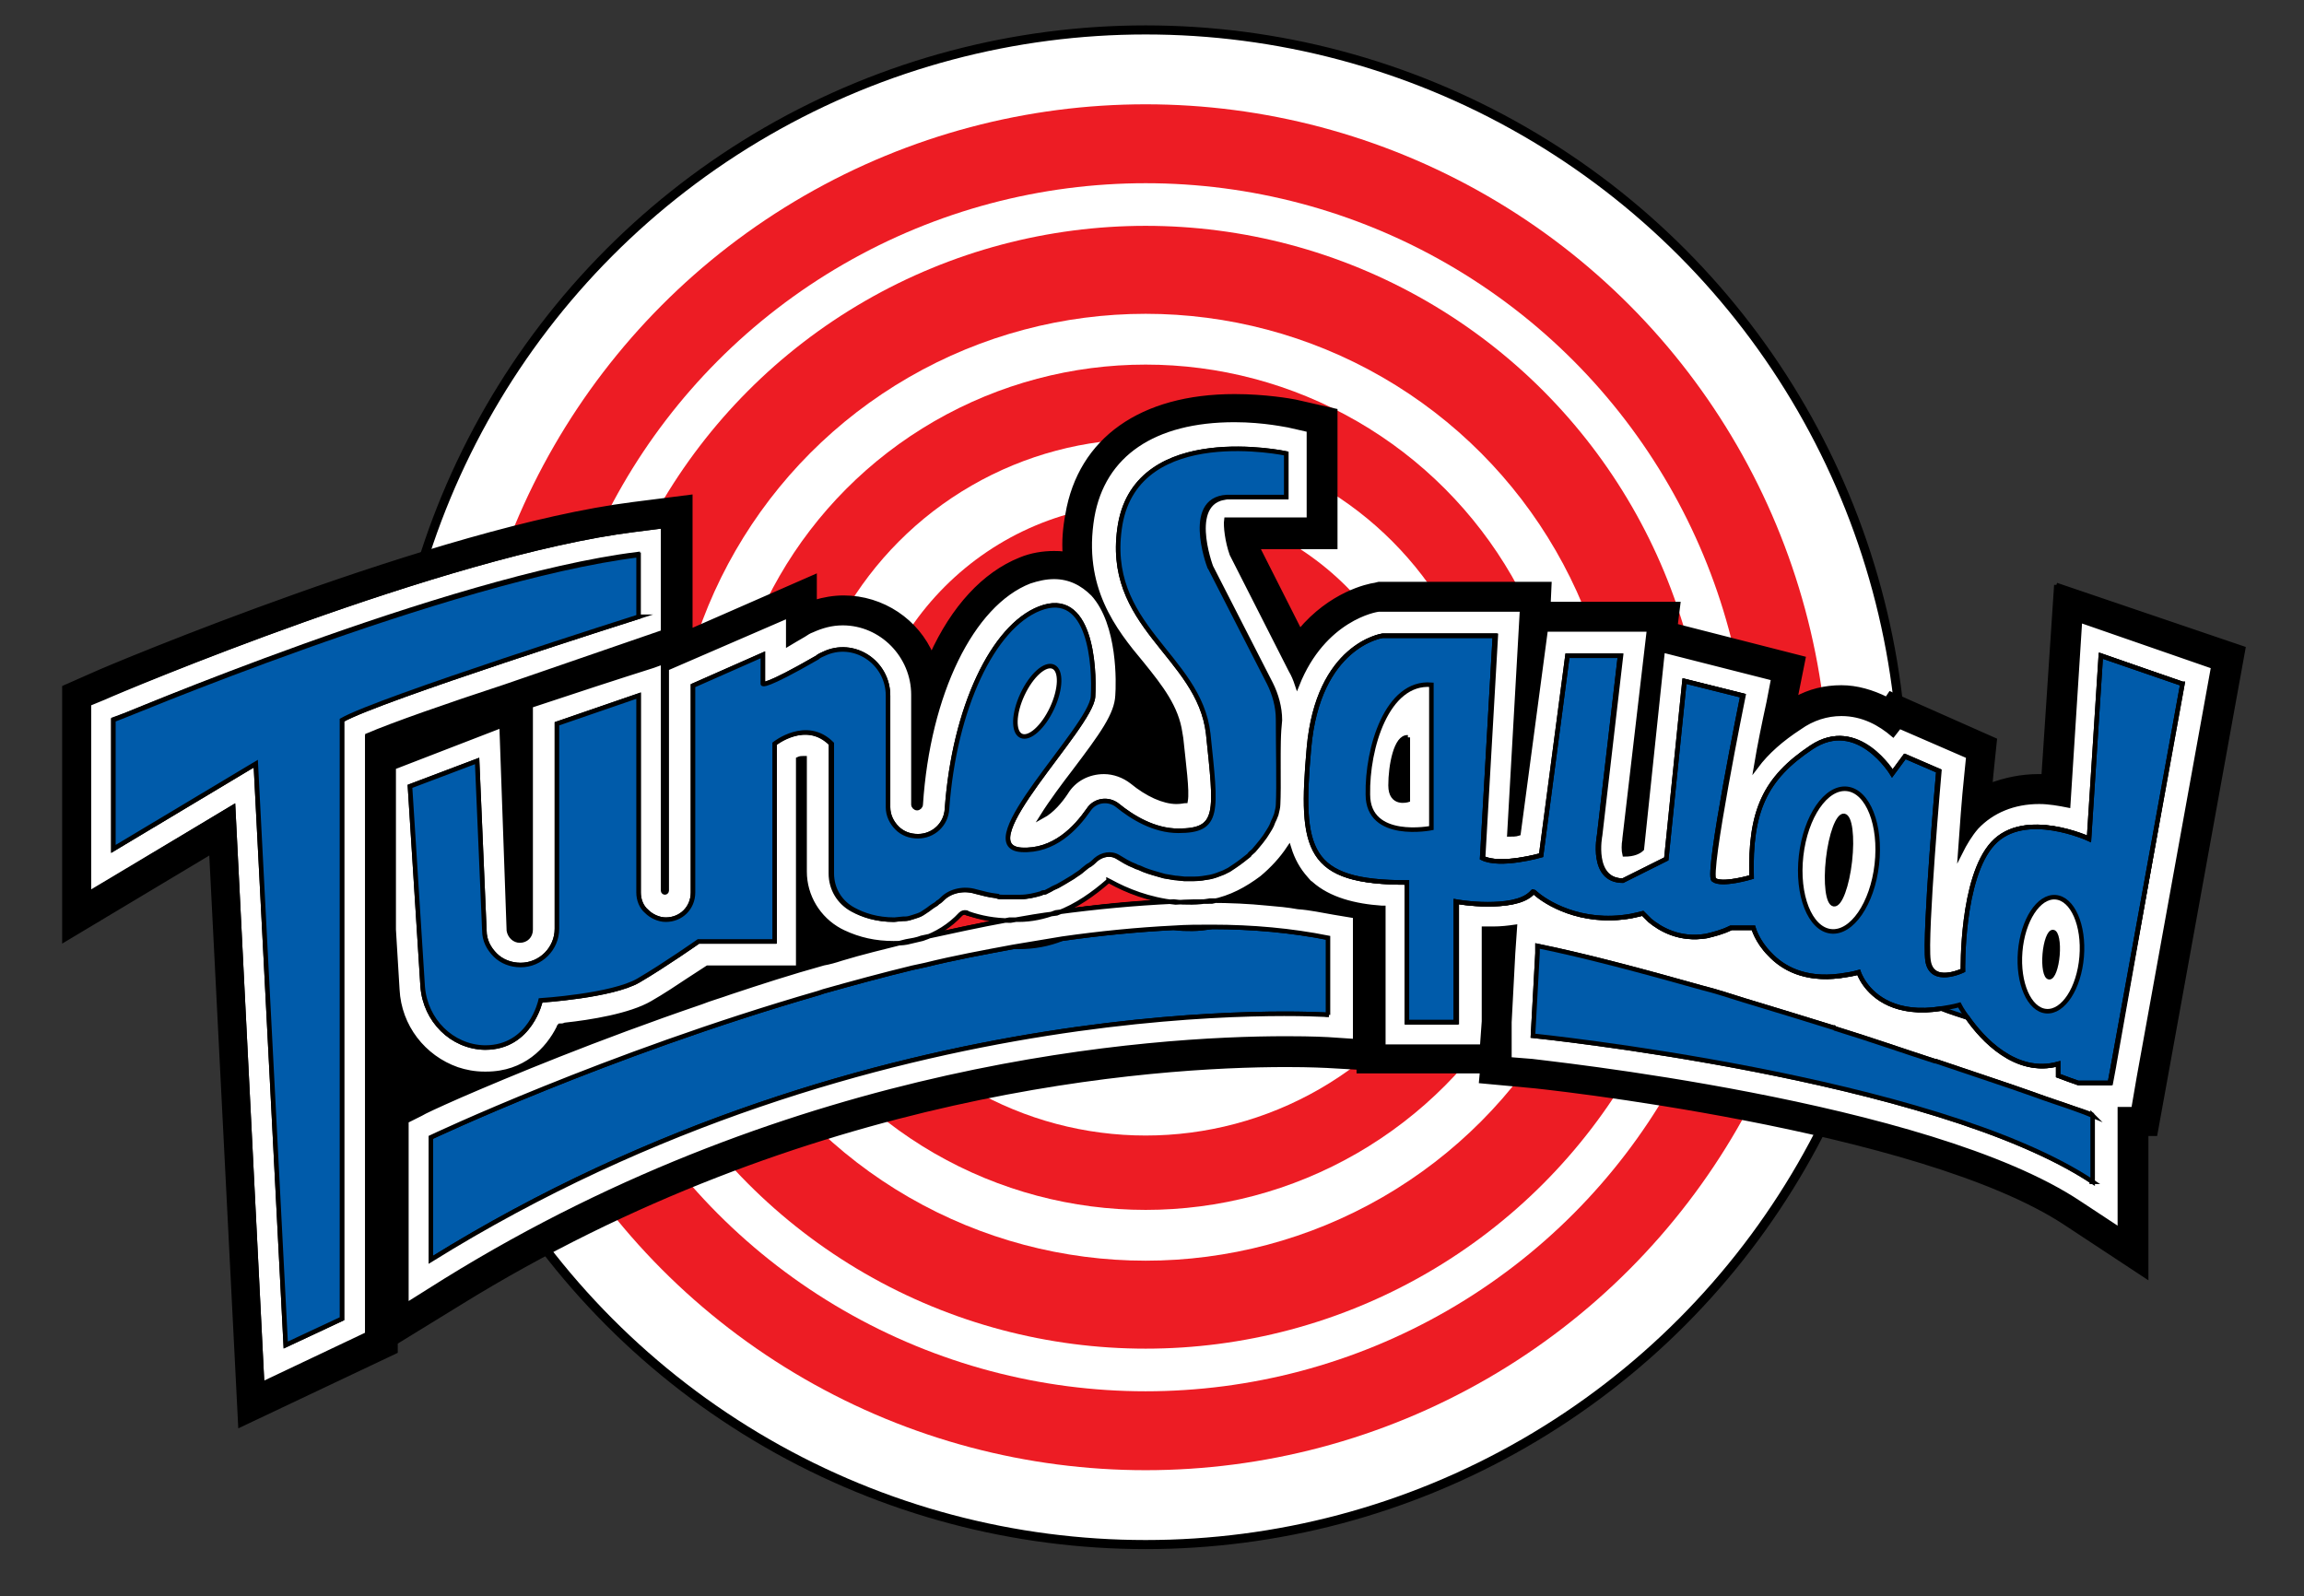 <svg xmlns="http://www.w3.org/2000/svg" viewBox="0 0 254 176" enable-background="new 0 0 254 176"><rect x="0" y="0" width="254" height="176" fill="#333333" stroke="none"/><style type="text/css">.st0{fill:#FFFFFF;stroke:#000000;stroke-miterlimit:10;} .st1{fill:#ED1C24;} .st2{fill:#FFFFFF;} .st3{fill:none;stroke:#000000;stroke-width:0.5;stroke-miterlimit:10;} .st4{fill:#FFFFFF;stroke:#000000;stroke-width:0.5;stroke-miterlimit:10;} .st5{fill:#005BAA;stroke:#000000;stroke-width:0.5;stroke-miterlimit:10;} .st6{stroke:#000000;stroke-width:0.5;stroke-miterlimit:10;}</style><circle class="st0" cx="126.3" cy="86.8" r="83.5"/><circle class="st1" cx="126.3" cy="86.8" r="75.3"/><circle class="st2" cx="126.3" cy="86.8" r="66.6"/><circle class="st1" cx="126.3" cy="86.8" r="61.9"/><circle class="st2" cx="126.3" cy="86.8" r="52.2"/><circle class="st1" cx="126.3" cy="86.8" r="46.6"/><circle class="st2" cx="126.3" cy="86.8" r="38.4"/><circle class="st1" cx="126.3" cy="86.8" r="31.3"/><path class="st3" d="M106.6 100.6l-.3-.1c-.1 0-.4 0-.5.2-1.2 1.3-2.7 2.2-4.2 2.7 3.2-.7 6.5-1.4 9.7-2-1.7 0-3.3-.3-4.7-.8zm5 3.7h.6c1.7 0 3.3-.3 4.8-.9-1.7.3-3.5.6-5.4.9zm10.7-7.2l-.2-.1c-.1 0-.1.1-.1.1-1.5 1.3-3.4 2.7-5.6 3.5 4.4-.6 8.8-1.1 13-1.2-2.8-.3-5.3-1.3-7.1-2.3zm7.1 5.2c.7.1 1.3.1 2 .1s1.5-.1 2.1-.2c-1.3 0-2.7 0-4.1.1zm-67.8 10.7c0 .1-.1.2-.1.2l.7-.3c-.2.1-.4.1-.6.1zM73.2 69.7v.4l-2 .6c-4.5 1.4-10.1 3.3-15.5 5.1l17.5-6.1zM73.2 72.7v.3l-1.1.4c-3.8 1.2-8.7 2.8-13.5 4.4v-.1l14.6-5zM73.2 69.7v.4l-2 .6c-4.5 1.4-10.1 3.3-15.5 5.1l17.5-6.1zM55.8 75.7c5.4-1.8 11-3.6 15.5-5l2-.6v-.4l-17.5 6zm2.8 2.1c4.8-1.6 9.7-3.2 13.5-4.4l1.1-.4v-.3l-14.6 5.1zm41.3 26.1c.6-.1 1.2-.2 1.7-.4-.6.1-1.2.3-1.7.4zm11.4-2.4h1c1.4 0 2.8-.3 4.1-.8-1.7.2-3.4.5-5.1.8zm21.9-2.1c-1.2 0-2.5 0-3.8.1.6.1 1.3.1 2 .1s1.3-.1 2-.2h-.2z"/><path class="st4" d="M70 58.4c-21 2.6-57 17.8-58.5 18.4l-1.7.7v21l15.9-9.5 3.2 63.6 11.6-5.5v-66c2.8-1.2 8.8-3.3 15.2-5.4l17.4-6v-11.7l-3.1.4zm.4 9.6s-28.7 9.1-32.7 11.4v66l-6.2 2.9-3.3-64.1-15.7 9.4v-14.2s36.9-15.7 57.8-18.3v6.9z"/><path class="st3" d="M58.6 77.8c4.8-1.6 9.7-3.2 13.5-4.4l1.1-.4v-.3l-14.6 5.1zm41.3 26.1c.6-.1 1.2-.2 1.7-.4-.6.1-1.2.3-1.7.4zm11.4-2.4h1c1.4 0 2.8-.3 4.1-.8-1.7.2-3.4.5-5.1.8zm21.9-2.1c-1.2 0-2.5 0-3.8.1.6.1 1.3.1 2 .1s1.3-.1 2-.2h-.2zM216 110.8c-.7.2-1.4.3-2 .4 1 .3 2 .7 2.9 1-.6-.8-.9-1.4-.9-1.4zM133.3 62.4l6.6 12.9c.6 1.2 1 2.6 1 4 0 2.8.1 7.6 0 9.4 0 .3-.1.7-.2 1.1l-.2.5c-.1.2-.2.4-.3.7-.1.2-.2.5-.4.7-.4.7-1 1.4-1.6 2.1-.2.2-.4.3-.5.5-.5.4-1 .8-1.6 1.2-.2.1-.4.2-.6.4l-.6.3c-.5.2-1 .4-1.5.5-1.2 0-2.4 0-3.6.1h-.1l-1.2-.2-.7-.2c-.7-.2-1.4-.4-2-.7-.2-.1-.4-.1-.5-.2-.8-.3-1.4-.7-1.9-1-.8-.5-1.8-.3-2.5.3-.2.2-.5.5-.9.7l-.5.4c-.3.3-.7.5-1.1.8l-1 .6-.7.4c-.2.1-.5.2-.8.4l-.4.2c-.1.1-.3.1-.4.1-.1 0-.2.1-.2.1-.7.2-1.5.4-2.3.4h-2c-.2 0-.4 0-.5-.1l-.7-.1-.5-.1-1.2-.3c-1.3-.4-2.8-.1-3.7.8-.1.1-.3.3-.5.4-.1.1-.2.2-.4.3l-.3.2-.4.3-.6.4c-.3.2-.7.3-1 .4-.3.1-.6.2-.9.2h-.2l-1 .1c-1.9 0-3.4-.5-4.5-1.1-1.5-.8-2.4-2.3-2.4-4v-14.3c-2.8-2.8-6.3 0-6.3 0v21.8h-8.5s-3.7 2.6-6.6 4.3c-2.9 1.7-10.8 2.2-10.8 2.2s-1.1 5.2-6.1 5.2h-.1c-3.6-.1-6.5-3-6.8-6.7l-1.4-22.1 7.4-2.8.8 18.7c0 1.1.5 2 1.2 2.7.7.7 1.7 1.1 2.8 1.1 2.2 0 4-1.8 4-4v-22.6l9-3.1v21.7c0 .8.3 1.6.9 2.1.5.5 1.3.9 2.1.9 1.7 0 3-1.3 3-3v-22.8l7.7-3.4v3.2s.1.5 6-2.9c.2-.2.5-.3.7-.4 3.3-1.6 7.1.9 7.1 4.6v12.3c0 .9.4 1.7 1 2.3.6.6 1.4.9 2.3.9 1.7 0 3.1-1.3 3.2-3 .8-11.2 5.1-20.1 10.2-22.1 5.6-2.2 6.1 6.3 5.9 9.7-.2 3.4-13.8 16.5-7.9 16.9 3.6.2 6-2.4 7.4-4.4.7-1.1 2.2-1.3 3.2-.5 1.6 1.3 4 2.8 6.7 2.8 4.6 0 4.2-2 3.3-10.7-1-8.7-11.6-11.8-9.7-23.1 2-11.3 18.3-7.8 18.3-7.8v4.8h-6.1c-5.3-.2-2.4 7.6-2.4 7.6zM133.2 96.5c-.6.1-1.1.2-1.8.2h-1l-.9-.1c1.3 0 2.5-.1 3.7-.1zM101.6 103.5c-.5.2-1.1.3-1.7.4.5-.1 1.1-.3 1.7-.4zM111.3 101.5c-3.3.6-6.5 1.3-9.7 2 1.5-.5 3-1.4 4.2-2.7.2-.2.4-.2.5-.2.1 0 .2 0 .3.1 1.4.4 3 .7 4.7.8zM116.4 100.7c-1.3.5-2.7.8-4.1.8h-1c1.7-.3 3.4-.6 5.1-.8zM117.1 103.4c-1.5.6-3.1.9-4.8.9h-.6l5.4-.9zM133.6 102.2c-.7.1-1.4.2-2.1.2-.7 0-1.3 0-2-.1 1.3-.1 2.7-.1 4.1-.1zM129.5 99.4c-4.3.2-8.6.6-13 1.2 2.2-.8 4.1-2.2 5.6-3.5h.3c1.7 1 4.2 2 7.1 2.3zM133.2 96.5c-.6.1-1.1.2-1.8.2h-1l-.9-.1c1.3 0 2.5-.1 3.7-.1zM133.4 99.4c-.6.1-1.3.2-2 .2s-1.3 0-2-.1c1.3-.1 2.5-.1 3.8-.1h.2zM101.6 103.5c-.5.2-1.1.3-1.7.4.5-.1 1.1-.3 1.7-.4zM116.4 100.7c-1.3.5-2.7.8-4.1.8h-1c1.7-.3 3.4-.6 5.1-.8zM117.1 103.4c-1.5.6-3.1.9-4.8.9h-.6l5.4-.9zM133.4 99.4c-.6.1-1.3.2-2 .2s-1.3 0-2-.1c1.3-.1 2.5-.1 3.8-.1h.2zM133.6 102.2c-.7.1-1.4.2-2.1.2-.7 0-1.3 0-2-.1 1.3-.1 2.7-.1 4.1-.1z"/><path class="st5" d="M146.5 103.4v8.5s-49.9-3.5-99 27v-13.5s19.2-9.1 42.7-15.9l.6-.2c3.2-.9 6.5-1.8 9.8-2.6l1.4-.3c3.2-.8 6.5-1.4 9.7-2h.6c1.7 0 3.3-.3 4.8-.9 4.2-.6 8.3-1 12.3-1.2.7.1 1.3.1 2 .1s1.5-.1 2.1-.2h.1c4.5 0 8.8.4 12.9 1.2z"/><path class="st3" d="M117.1 103.4c-1.5.6-3.1.9-4.8.9h-.6l5.4-.9zM133.6 102.2c-.7.1-1.4.2-2.1.2-.7 0-1.3 0-2-.1 1.3-.1 2.7-.1 4.1-.1z"/><path class="st6" d="M226.7 64.5l-1.4 21.1h-.6c-1.9 0-3.7.4-5.3 1 0-.3.5-5 .5-5l-11.5-5.1-.4.6c-1.6-.8-3.3-1.3-5-1.3-1.8 0-3.5.4-5.1 1.3l.9-4.5-14.1-3.6.3-2.4h-14.3l.1-2.2h-18.8l-.4.1c-.8.1-4.9 1-8.3 5.1l-4.7-9.3h8.6v-15l-4.4-1c-.5-.1-3.3-.6-6.7-.6-10.3 0-17 4.8-18.4 13-.3 1.6-.4 3-.3 4.4-.4-.1-.8-.1-1.2-.1-1.2 0-2.5.2-3.7.7-4 1.6-7.4 5.3-9.8 10.6-1.6-3.8-5.4-6.4-9.7-6.4-1.1 0-2.2.2-3.2.5v-2.8l-13.7 6v-14.8l-6.3.8c-21.4 2.7-57.8 18-59.3 18.7l-3.4 1.5v27.8l16.2-9.7 3.2 63.2 17.1-8.1v-1l7-4.3c38.3-23.7 76.5-26.3 91.2-26.3 2.8 0 4.4.1 4.5.1l3.5.2v.4h13.6l-.1 1.1 5.4.5c.4 0 43 4.5 59.1 15.2l8.8 5.8v-15.7h1l9.7-53.5-20.6-7zm-186.2 16.7v66l-11.6 5.5-3.2-63.7-15.9 9.6v-21l1.7-.7c1.5-.7 37.5-15.9 58.5-18.5l3.2-.4v12.1l-2 .6c-4.5 1.4-10.1 3.3-15.5 5.1-6.4 2.1-12.3 4.2-15.2 5.4zm195.1 37.6l-.6 3.5h-1.5v13.3l-4.4-2.9c-16.7-11.1-60-15.6-60.4-15.7l-2.5-.2v-4.1l.4-7.6.2-2.9c-.7.1-1.5.2-2.4.2h-1v10.2l-.2 2.8h-10.9v-15.4h-.2c-2.9-.2-5.8-.9-7.8-2.7-.2-.2-.4-.3-.5-.5-.9-1-1.5-2.1-1.9-3.4-.8 1.2-1.8 2.3-3 3.3-1.6 1.3-3.4 2.2-5.5 2.6 2.2 0 4.3.1 6.3.3 1.2.1 2.3.2 3.4.4l3.9.6 2.3.4v13.8l-3-.2s-1.7-.1-4.6-.1c-14.9 0-53.8 2.6-92.7 26.7l-4.3 2.7v-20.3l1.6-.8c.3-.2 1.9-.9 4.3-2 5.3-2.3 14.9-6.4 26.6-10.3 1-.4 2.1-.7 3.2-1.1 3.3-1.1 6.8-2.2 10.3-3.2.6-.2 1.3-.4 1.9-.5 2.4-.7 4.8-1.3 7.2-1.9-.5.1-1 .1-1.5.1-2 0-3.8-.4-5.5-1.2l-.4-.2c-2.4-1.3-3.9-3.8-3.9-6.5v-12.4h-.1c-.2 0-.4 0-.6.1v22.9h-10l-2 1.3c-1.2.8-2.7 1.8-4.1 2.6-2.4 1.4-6.7 2.1-9.6 2.4l-.7.3c-1.2 2.5-3.7 5.1-8 5.1h-.2c-1 0-2-.2-3-.5-3.6-1.3-6.3-4.7-6.6-8.8l-.4-6.6v-17.9l12.1-4.5.9 22.6c0 .6.5 1.1 1.2 1.1s1.2-.5 1.2-1.2v-24.7l14.6-5.1v25.6c0 .1.1.2.2.2s.2-.1.2-.2v-24.5l13.4-5.8v3.1c.5-.3 1.1-.6 1.7-1 .3-.2.6-.4.9-.5 1.1-.5 2.2-.8 3.4-.8 4.3 0 7.8 3.5 7.8 7.9v12.3c0 .2.2.4.4.4s.4-.2.4-.4c.8-12.2 5.6-22.1 12-24.6.9-.4 1.8-.5 2.7-.5 1.7 0 3.1.7 4.3 1.9 3.1 3.3 2.8 9.9 2.7 11.2-.1 2-1.7 4.3-4.8 8.4-1 1.4-2.5 3.4-3.5 4.9 1.1-.6 2-1.7 2.6-2.6.9-1.4 2.5-2.3 4.2-2.3 1.1 0 2.2.4 3.1 1.1 1.8 1.4 3.5 2.2 4.9 2.2.5 0 .8 0 1-.1.2-1.1-.2-4-.5-6.9l-.1-.6c-.3-2.9-2.1-5.1-4.2-7.6-3.1-3.8-6.8-8.4-5.5-16.2 1.2-6.9 6.8-10.7 15.7-10.7 3.3 0 5.9.5 6 .6l2.2.5v9.9h-9.1c-.2.7.1 2.4.6 3.8l6.5 12.8c.3.5.5 1.1.7 1.6 2.9-7.3 8.7-8.3 9-8.3h15.8l-1.4 24.8c.4 0 .7-.1 1-.1l3-22.5h11.4l-2.7 23.1v.1c-.1.5-.1 1.2 0 1.6 1 0 1.6-.4 1.9-.6l2.2-22.1 12.2 3.1-.5 2.6c-.5 2.3-1 4.8-1.4 7.1 1.2-1.6 2.8-3 4.8-4.3 1.5-1 3-1.5 4.6-1.5 2.4 0 4.3 1.1 5.7 2.3l.7-.9 7.6 3.3-.2 2c-.3 2.8-.5 5.8-.7 8.6.5-1.1 1.1-2 1.8-2.8 1.6-1.8 4-2.8 6.9-2.8 1.1 0 2.2.2 3.2.4l1.3-20.4 14.6 5.1-8.3 45.2z"/><path class="st5" d="M70.4 61.2v6.8s-28.7 9.1-32.7 11.4v66l-6.2 2.9-3.3-64.1-15.7 9.4v-14.2c.1 0 37-15.6 57.9-18.2z"/><path class="st4" d="M147 100.6c-1.2-.2-2.5-.5-3.9-.6-1.1-.2-2.2-.3-3.4-.4-2-.2-4.1-.3-6.3-.3-.6.1-1.3.2-2 .2s-1.3 0-2-.1c-4.3.2-8.6.6-13 1.2-1.3.5-2.7.8-4.1.8h-1c-3.3.6-6.5 1.3-9.7 2-.5.2-1.1.3-1.7.4-2.4.6-4.9 1.2-7.2 1.9-.6.2-1.3.4-1.9.5-3.6 1-7 2.1-10.3 3.2-1.1.4-2.2.7-3.2 1.1-11.7 4-21.3 8-26.6 10.3-2.5 1.1-4 1.8-4.3 2l-1.6.8v20.3l4.3-2.7c38.9-24.1 77.8-26.7 92.7-26.7 3 0 4.6.1 4.6.1l3 .2v-13.8l-2.4-.4zm-.5 11.3s-49.9-3.5-99 27v-13.5s19.2-9.1 42.7-15.9l.6-.2c3.2-.9 6.5-1.8 9.8-2.6l1.4-.3c3.2-.8 6.5-1.4 9.7-2l5.4-.9c4.2-.6 8.3-1 12.3-1.2 1.4-.1 2.8-.1 4.1-.1h.1c4.5 0 8.8.4 12.8 1.2v8.5zM229.3 68.4l-1.3 20.4c-1-.2-2.1-.4-3.2-.4-2.8 0-5.2 1-6.9 2.8-.7.8-1.3 1.8-1.8 2.8.2-2.8.4-5.8.7-8.6l.2-2-7.6-3.3-.7.9c-1.4-1.2-3.3-2.3-5.7-2.3-1.6 0-3.2.5-4.6 1.5-2 1.3-3.6 2.7-4.8 4.3.4-2.4.9-4.8 1.4-7.1l.5-2.6-12.2-3.1-2.3 21.9c-.3.3-.9.6-1.9.6-.1-.4-.1-1.1 0-1.6v-.1l2.7-23.1h-11.4l-3 22.5c-.3.1-.7.1-1 .1l1.4-24.8h-15.8c-.3 0-6.1 1-9 8.3-.2-.6-.4-1.1-.7-1.6l-6.5-12.8c-.5-1.4-.7-3.1-.6-3.8h9.1v-9.9l-2.2-.5c-.1 0-2.7-.6-6-.6-8.9 0-14.5 3.8-15.7 10.7-1.3 7.8 2.4 12.5 5.5 16.2 2.1 2.6 3.8 4.8 4.2 7.6l.1.6c.3 2.9.7 5.8.5 6.9-.2 0-.5.1-1 .1-1.4 0-3.2-.8-4.9-2.2-.9-.7-2-1.1-3.1-1.1-1.7 0-3.3.8-4.2 2.3-.6.9-1.5 2-2.6 2.6 1-1.6 2.5-3.6 3.5-4.9 3.1-4.1 4.7-6.3 4.8-8.4.1-1.3.3-7.9-2.7-11.2-1.2-1.2-2.6-1.9-4.3-1.9-.9 0-1.8.2-2.7.5-6.4 2.5-11.2 12.4-12 24.6 0 .2-.2.4-.4.4s-.4-.2-.4-.4v-12.1c0-4.3-3.5-7.9-7.8-7.9-1.2 0-2.3.3-3.4.8-.3.1-.6.3-.9.5-.7.4-1.2.7-1.7 1v-3.1l-13.4 5.8v24.5c0 .1-.1.2-.2.2s-.2-.1-.2-.2v-25.2l-1.1.4c-3.8 1.2-8.7 2.8-13.5 4.4v24.7c0 .7-.5 1.2-1.2 1.2-.6 0-1.1-.5-1.2-1.1l-.8-22.6-11.9 4.6v17.9l.4 6.6c.2 4.1 2.9 7.5 6.6 8.8.9.3 1.9.5 3 .5h.2c4.3 0 6.8-2.7 8-5.1 0-.1.1-.2.1-.2.2 0 .4 0 .6-.1 2.8-.3 7.2-1 9.6-2.4 1.4-.8 2.9-1.8 4.1-2.6l2-1.3h10v-23c.2-.1.4-.1.6-.1h.1v12.5c0 2.7 1.5 5.2 3.9 6.5l.4.2c1.7.8 3.5 1.2 5.5 1.2.5 0 1 0 1.5-.1l1.7-.4c1.5-.5 3-1.4 4.2-2.7.2-.2.4-.2.5-.2.1 0 .2 0 .3.1 1.4.5 3 .8 4.7.8 1.7-.3 3.4-.6 5.1-.8 2.2-.8 4.1-2.2 5.6-3.5.1 0 .1-.1.1-.1l.2.1c1.8 1 4.3 2 7.2 2.3 1.3-.1 2.5-.1 3.8-.1h.2c2.1-.4 3.9-1.4 5.5-2.6 1.2-1 2.2-2.1 3-3.3.4 1.3 1 2.4 1.9 3.4.2.2.3.4.5.5 2 1.8 4.9 2.5 7.8 2.7h.2v15.3h10.9l.2-2.8v-10.2h1c.9 0 1.7-.1 2.4-.2l-.2 2.9-.4 7.6v4.1l2.5.2c.4.1 43.7 4.5 60.4 15.7l4.4 2.9v-13.3h1.5l.6-3.5 8.2-45.3-14.7-5.1zm-88.5 20.3c0 .3-.1.7-.2 1.1l-.2.5c-.1.2-.2.4-.3.7-.1.2-.2.4-.4.7-.4.7-1 1.4-1.6 2.1-.2.2-.4.3-.5.5-.5.4-1 .8-1.6 1.2l-.6.4-.6.3c-.5.2-1 .4-1.5.5-.6.1-1.1.2-1.8.2h-1l-.9-.1h-.1l-1.2-.2-.7-.2c-.7-.2-1.4-.4-2-.7-.2-.1-.4-.1-.5-.2-.8-.3-1.4-.7-1.9-1-.8-.5-1.8-.3-2.5.3-.2.2-.5.5-.9.7l-.5.4c-.3.3-.7.5-1.1.8l-1 .6-.7.4c-.2.1-.5.2-.8.4l-.4.2c-.1.1-.3.1-.4.1-.1 0-.2.1-.2.1-.7.2-1.5.4-2.3.4h-2c-.2 0-.4 0-.5-.1l-.7-.1-.5-.1-1.2-.3c-1.3-.4-2.8-.1-3.7.8-.1.1-.3.3-.5.4-.1.1-.2.2-.4.3l-.3.2-.4.3-.6.4c-.3.2-.7.3-1 .4-.3.1-.6.2-.9.2h-.2l-1 .1c-1.9 0-3.4-.5-4.5-1.1-1.5-.8-2.4-2.3-2.4-4v-14.3c-2.8-2.8-6.3 0-6.3 0v21.8h-8.3s-3.7 2.6-6.6 4.3c-2.9 1.7-10.8 2.2-10.8 2.2s-1.1 5.2-6.1 5.2h-.1c-3.6-.1-6.5-3-6.8-6.7l-1.4-22.1 7.4-2.8.8 18.7c0 1.1.5 2 1.2 2.7.7.7 1.7 1.1 2.8 1.1 2.2 0 4-1.8 4-4v-22.6l9-3.1v21.7c0 .8.3 1.6.9 2.1.5.5 1.3.9 2.1.9 1.7 0 3-1.3 3-3v-22.8l7.7-3.4v3.2s.1.5 6-2.9c.2-.2.5-.3.7-.4 3.3-1.6 7.1.9 7.1 4.6v12.3c0 .9.4 1.7 1 2.3.6.6 1.4.9 2.3.9 1.7 0 3.1-1.3 3.2-3 .8-11.2 5.1-20.1 10.2-22.1 5.6-2.2 6.1 6.3 5.9 9.7-.2 3.4-13.8 16.5-7.9 16.9 3.6.2 6-2.4 7.4-4.4.7-1.1 2.2-1.3 3.2-.5 1.6 1.3 4 2.8 6.7 2.8 4.6 0 4.2-2 3.3-10.7-1-8.7-11.6-11.8-9.7-23.1 2-11.3 18.3-7.8 18.3-7.8v4.8h-6.1c-5.1 0-2.2 7.7-2.2 7.7l6.6 12.9c.6 1.2 1 2.6 1 4-.3 2.7-.2 7.5-.3 9.3zm89.9 41.6c-17.5-11.6-61.7-16.1-61.7-16.1l.5-9.1v-.8c5.4 1.1 11.7 2.8 18.1 4.6 1.6.4 3.1.9 4.7 1.4 3.3 1 6.6 2 9.8 3h.1l.1.1c3.9 1.2 7.6 2.5 11 3.6h.1c4.1 1.4 7.8 2.6 10.6 3.6 1.9.7 3.5 1.2 4.6 1.6 1.3.4 2 .7 2 .7v7.4zm2.3-12.5l-.3 1.6h-3.5c-.6-.2-1.4-.5-2.2-.8v-1.3c-4.7 1.3-8.4-2.8-10-5.1-.9-.3-1.9-.6-2.9-1-5 .8-7.4-1.3-8.4-2.7-.5-.7-.7-1.3-.7-1.3-.7.2-1.4.3-2.1.4-3.9.5-6.3-.9-7.7-2.4-1.4-1.4-1.8-2.9-1.8-2.9h-2.5c-1 .5-1.9.7-2.7.9-3 .5-5.1-.8-6.2-1.7l-.8-.8c-.4.1-.8.2-1.3.3-5.6 1-9.5-1.6-10.5-2.5-.2-.2-.3-.2-.3-.2l-.2.2c-1 1-3.1 1.2-4.8 1.2-1.9 0-3.5-.3-3.5-.3v13.3h-5.4v-15.4c-11 0-11.8-3.5-10.8-14.8 1-11.4 8.1-12.4 8.1-12.4h12.4l-1.4 24.5c2 1 6.5-.3 6.5-.3l2.9-22h5.8l-2.3 19.8s-1 5 2.6 5l4.8-2.4 2-19.6 6.4 1.6s-4 19.7-3.2 20.3c.9.7 4.2-.3 4.2-.3-.2-7.3 1.5-10.9 6.6-14.3 5.1-3.4 8.9 2.9 8.9 2.9l1.4-1.9 3.7 1.6s-1.6 18.1-1.2 20.9c.4 2.8 3.9 1.1 3.9 1.1s-.2-10.2 3.3-14c3.5-3.8 10.6-.5 10.6-.5l1.3-20.2 8.8 3.1-7.5 42.4z"/><path class="st5" d="M240.6 75.4l-7.7 42.4-.3 1.6h-3.5c-.6-.2-1.4-.5-2.2-.8v-1.3c-4.7 1.3-8.4-2.8-10-5.1-.9-.3-1.9-.6-2.9-1-5 .8-7.4-1.3-8.4-2.7-.5-.7-.7-1.3-.7-1.3-.7.2-1.4.3-2.1.4-3.9.5-6.3-.9-7.7-2.4-1.4-1.4-1.8-2.9-1.8-2.9h-2.5c-1 .5-1.9.7-2.7.9-3 .5-5.1-.8-6.2-1.7l-.8-.8c-.4.1-.8.2-1.3.3-5.6 1-9.5-1.6-10.5-2.5-.2-.2-.3-.2-.3-.2l-.2.2c-1 1-3.1 1.2-4.8 1.2-1.9 0-3.5-.3-3.5-.3v13.3h-5.4v-15.4c-11 0-11.8-3.5-10.8-14.8 1-11.4 8.1-12.4 8.1-12.4h12.4l-1.4 24.5c2 1 6.5-.3 6.5-.3l2.9-22h5.8l-2.3 19.8s-1 5 2.6 5l4.8-2.4 2-19.6 6.4 1.6s-4 19.7-3.2 20.3c.9.7 4.2-.3 4.2-.3-.2-7.3 1.5-10.9 6.6-14.3 5.1-3.4 8.9 2.9 8.9 2.9l1.4-1.9 3.7 1.6s-1.6 18.1-1.2 20.9c.4 2.8 3.9 1.1 3.9 1.1s-.2-10.2 3.3-14c3.5-3.8 10.6-.5 10.6-.5l1.3-20.2 9 3.1zM133.3 62.4l6.6 12.9c.6 1.2 1 2.6 1 4 0 2.8.1 7.6 0 9.4 0 .3-.1.7-.2 1.1l-.2.5c-.1.2-.2.4-.3.7-.1.2-.2.4-.4.7-.4.7-1 1.4-1.6 2.1-.2.2-.4.3-.5.5-.5.4-1 .8-1.6 1.2l-.6.4-.6.3c-.5.2-1 .4-1.5.5-.6.1-1.1.2-1.8.2h-1l-.9-.1h-.1l-1.2-.2-.7-.2c-.7-.2-1.4-.4-2-.7-.2-.1-.4-.1-.5-.2-.8-.3-1.4-.7-1.9-1-.8-.5-1.8-.3-2.5.3-.2.2-.5.5-.9.7l-.5.4c-.3.3-.7.5-1.1.8l-1 .6-.7.4c-.2.1-.5.2-.8.4l-.4.2c-.1.1-.3.1-.4.1-.1 0-.2.1-.2.1-.7.2-1.5.4-2.3.4h-2c-.2 0-.4 0-.5-.1l-.7-.1-.5-.1-1.2-.3c-1.3-.4-2.8-.1-3.7.8-.1.1-.3.3-.5.4-.1.1-.2.2-.4.3l-.3.2-.4.3-.6.4c-.3.2-.7.3-1 .4-.3.1-.6.2-.9.2h-.2l-1 .1c-1.9 0-3.4-.5-4.5-1.1-1.5-.8-2.4-2.3-2.4-4v-14.3c-2.8-2.8-6.3 0-6.3 0v21.8h-8.4s-3.7 2.6-6.6 4.3c-2.9 1.7-10.8 2.2-10.8 2.2s-1.1 5.2-6.1 5.2h-.1c-3.6-.1-6.5-3-6.8-6.7l-1.4-22.1 7.4-2.8.8 18.7c0 1.1.5 2 1.2 2.7.7.7 1.7 1.1 2.8 1.1 2.2 0 4-1.8 4-4v-22.6l9-3.1v21.7c0 .8.3 1.6.9 2.1.5.5 1.3.9 2.1.9 1.7 0 3-1.3 3-3v-22.8l7.7-3.4v3.2s.1.5 6-2.9c.2-.2.5-.3.7-.4 3.3-1.6 7.1.9 7.1 4.6v12.3c0 .9.4 1.7 1 2.3.6.6 1.4.9 2.3.9 1.7 0 3.1-1.3 3.2-3 .8-11.2 5.1-20.1 10.2-22.1 5.6-2.2 6.1 6.3 5.9 9.7-.2 3.4-13.8 16.5-7.9 16.9 3.6.2 6-2.4 7.4-4.4.7-1.1 2.2-1.3 3.2-.5 1.6 1.3 4 2.8 6.7 2.8 4.6 0 4.2-2 3.3-10.7-1-8.7-11.6-11.8-9.7-23.1 2-11.3 18.3-7.8 18.3-7.8v4.8h-6.1c-5.3-.2-2.4 7.6-2.4 7.6z"/><path class="st3" d="M240.6 75.4l-7.7 42.4-.3 1.6h-3.5c-.6-.2-1.4-.5-2.2-.8v-1.3c-4.7 1.3-8.4-2.8-10-5.1-.6-.8-.9-1.4-.9-1.4-.7.2-1.4.3-2 .4-5 .8-7.4-1.3-8.4-2.7-.5-.7-.7-1.3-.7-1.3-.7.2-1.4.3-2.1.4-3.9.5-6.3-.9-7.7-2.4-1.4-1.4-1.8-2.9-1.8-2.9h-2.5c-1 .5-1.9.7-2.7.9-3 .5-5.1-.8-6.2-1.7l-.8-.8c-.4.1-.8.2-1.3.3-5.6 1-9.5-1.6-10.5-2.5-.2-.2-.3-.2-.3-.2l-.2.2c-1 1-3.1 1.2-4.8 1.2-1.9 0-3.5-.3-3.5-.3v13.3h-5.4v-15.4c-11 0-11.8-3.5-10.8-14.8 1-11.4 8.1-12.4 8.1-12.4h12.4l-1.4 24.5c2 1 6.5-.3 6.5-.3l2.9-22h5.8l-2.3 19.8s-1 5 2.6 5l4.8-2.4 2-19.6 6.4 1.6s-4 19.7-3.2 20.3c.9.7 4.2-.3 4.2-.3-.2-7.3 1.5-10.9 6.6-14.3 5.1-3.4 8.9 2.9 8.9 2.9l1.4-1.9 3.7 1.6s-1.6 18.1-1.2 20.9c.4 2.8 3.9 1.1 3.9 1.1s-.2-10.2 3.3-14c3.5-3.8 10.6-.5 10.6-.5l1.3-20.2 9 3.1zM213.4 116.9zm-11.1-3.6h-.1.1zM213.4 116.9zm-11.1-3.6h-.1.1z"/><path class="st5" d="M230.7 123v7.3c-17.5-11.6-61.7-16.1-61.7-16.1l.5-9.1v-.8c5.4 1.1 11.7 2.8 18.1 4.6 1.6.4 3.1.9 4.7 1.4 3.3 1 6.6 2 9.8 3 .1 0 .1 0 .2.1 3.9 1.2 7.6 2.5 11 3.6h.1c4.1 1.4 7.8 2.6 10.6 3.6 1.9.7 3.5 1.2 4.6 1.6 1.4.5 2.1.8 2.1.8z"/><ellipse transform="matrix(.906 .423 -.423 .906 43.402 -41.103)" class="st4" cx="114.4" cy="77.3" rx="1.8" ry="4.2"/><ellipse transform="matrix(.997 .082 -.082 .997 9.404 -18.208)" class="st4" cx="226" cy="105.2" rx="3.4" ry="6.3"/><ellipse transform="matrix(.997 .084 -.084 .997 9.635 -18.612)" class="st6" cx="226" cy="105.2" rx=".7" ry="2.5"/><ellipse transform="matrix(.994 .113 -.113 .994 11.951 -22.205)" class="st4" cx="202.7" cy="94.7" rx="4.2" ry="7.9"/><ellipse transform="matrix(.994 .113 -.113 .994 11.954 -22.21)" class="st6" cx="202.7" cy="94.7" rx="1.2" ry="4.9"/><path class="st4" d="M157.8 75.5v15.8s-7 1.4-7-3.7c-.1-5.1 2.1-12.5 7-12.1z"/><path class="st6" d="M155.2 81.3v6.9s-1.9.6-1.9-1.6.6-5.4 1.9-5.3z"/></svg>